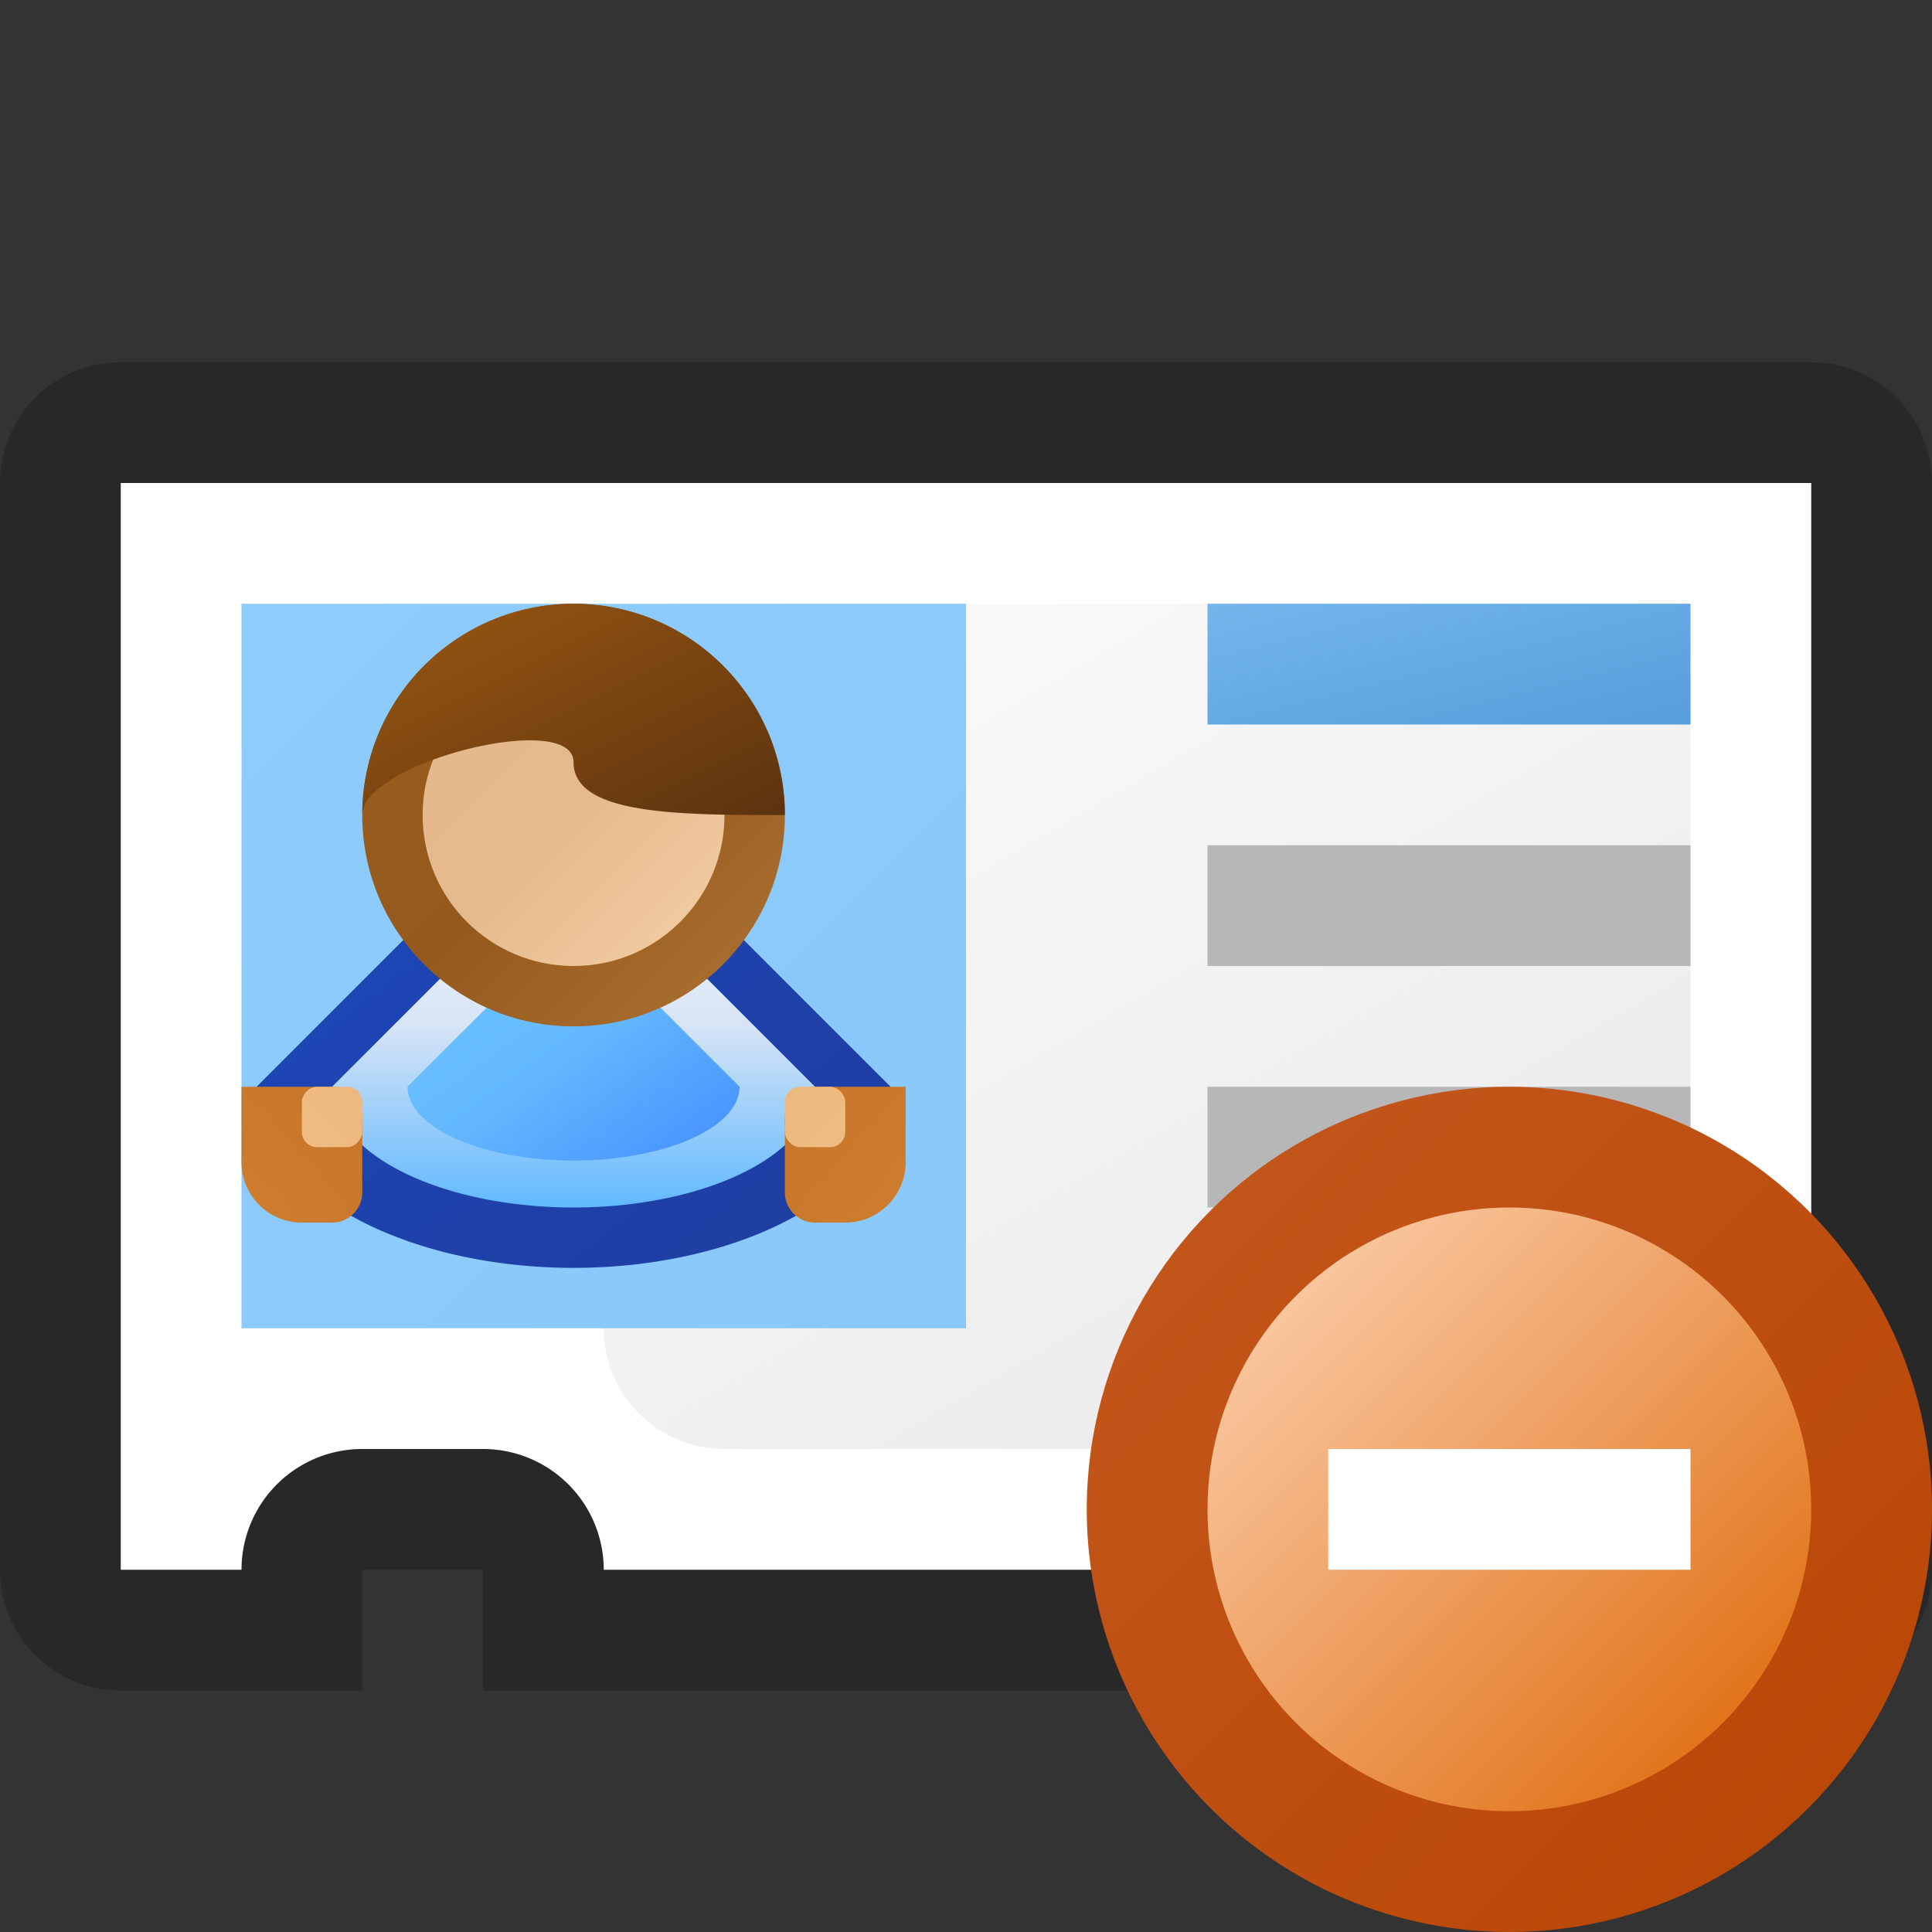 <?xml version="1.0" encoding="utf-8" standalone="yes"?>
<!DOCTYPE svg PUBLIC "-//W3C//DTD SVG 1.1//EN" "http://www.w3.org/Graphics/SVG/1.1/DTD/svg11.dtd">
<svg xmlns="http://www.w3.org/2000/svg" xmlns:xlink="http://www.w3.org/1999/xlink"
	width="16" height="16" version="1.1">
	<rect width="100%" height="100%" fill="#333333" stroke="none"/>
	<title>Vcard Delete</title>
	<desc>Vcard Delete</desc>
	<g id="icon" transform="translate(8,8)">
		<defs>
			<linearGradient id="center" x1="0%" y1="0%" x2="100%" y2="100%">
				<stop offset="0%" stop-color="#ffffff" />
				<stop offset="100%" stop-color="#e8e8e8" />
			</linearGradient>
			<linearGradient id="pic" x1="0%" y1="0%" x2="100%" y2="100%">
				<stop offset="0%" stop-color="#8eccfc" />
				<stop offset="100%" stop-color="#89c8fa" />
			</linearGradient>
			<linearGradient id="details" x1="0%" y1="0%" x2="100%" y2="100%">
				<stop offset="0%" stop-color="#74b6ec" />
				<stop offset="100%" stop-color="#569ddb" />
			</linearGradient>
		</defs>
		<path fill="#000" opacity="0.21"
			d="M-7,-5 h14 a1,1 0 0,1 1,1 v9 a1,1 0 0,1 -1,1 h-2 v-1 h-1 v1 h-8 v-1 h-1 v1 h-2 a1,1 0 0,1 -1,-1 v-9 a1,1 0 0,1 1,-1 z" />
		<path fill="#fff" 
			d="M-7,-4 h14 v9 h-1 a1,1 0 0,0 -1,-1 h-1 a1,1 0 0,0 -1,1 h-6 a1,1 0 0,0 -1,-1 h-1 a1,1 0 0,0 -1,1 h-1" />
		<path fill="url(#center)"
			d="M-6,-3 h12 v6 h-3 a1,1 0 0,0 -1,1 h-4 a1,1 0 0,1 -1,-1 h-3" />
		<rect fill="url(#pic)" width="6" height="6" x="-6" y="-3" />
		<rect fill="url(#details)" width="4" height="1" x="2" y="-3" />
		<rect fill="#b7b7b7" width="4" height="1" x="2" y="-1" />
		<rect fill="#b7b7b7" width="4" height="1" x="2" y="1" />
	</g>
	<g id="user" transform="translate(5,8) scale(0.5)">
		<defs>
			<linearGradient id="user-backing" x1="0%" y1="0%" x2="100%"
				y2="100%">
				<stop offset="0%" stop-color="#1c48bc" />
				<stop offset="100%" stop-color="#1f3d9f" />
			</linearGradient>
			<linearGradient id="user-in-border" x1="0%" y1="0%" x2="0%"
				y2="100%">
				<stop offset="0%" stop-color="#fff" />
				<stop offset="50%" stop-color="#d6e4f6" />
				<stop offset="100%" stop-color="#61b9fe" />
			</linearGradient>
			<linearGradient id="user-center" x1="0%" y1="0%" x2="100%" y2="100%">
				<stop offset="0%" stop-color="#6dc7fe" />
				<stop offset="50%" stop-color="#64b9fe" />
				<stop offset="100%" stop-color="#438dff" />
			</linearGradient>
			<linearGradient id="user-head" x1="0%" y1="0%" x2="100%" y2="100%">
				<stop offset="0%" stop-color="#9b5e1f" />
				<stop offset="50%" stop-color="#94591c" />
				<stop offset="100%" stop-color="#ae7434" />
			</linearGradient>
			<linearGradient id="user-head-in" x1="0%" y1="0%" x2="100%"
				y2="100%">
				<stop offset="0%" stop-color="#e4b78a" />
				<stop offset="50%" stop-color="#e5bb8e" />
				<stop offset="100%" stop-color="#f6cfa5" />
			</linearGradient>
			<linearGradient id="user-hair" x1="0%" y1="0%" x2="100%" y2="100%">
				<stop offset="0%" stop-color="#9b5812" />
				<stop offset="100%" stop-color="#5c330f" />
			</linearGradient>
			<linearGradient id="user-hand-fill" x1="0%" y1="0%" x2="100%"
				y2="100%">
				<stop offset="0%" stop-color="#c77429" />
				<stop offset="100%" stop-color="#ce7e2e" />
			</linearGradient>
		</defs>
		<linearGradient id="user-hand-in-fill" x1="0%" y1="0%" x2="100%"
			y2="100%">
			<stop offset="0%" stop-color="#edb87e" />
			<stop offset="100%" stop-color="#efbc83" />
		</linearGradient>
		<path fill="url(#user-backing)" d="M-5.75,2 a5.25,3 0 0,0 10.5,0 l-5.25,-5.25 l-5.25,5.25 " />
		<path fill="url(#user-in-border)" d="M-4.5,2 a4,2 0 0,0 8,0 l-4,-4 l-4,4 " />
		<path fill="url(#user-center)" d="M-3.25,2 a2.25,1 0 0,0 5.5,0 l-2.75,-2.75 l-2.75,2.75 " />
		<circle r="3.5" cy="-2.5" cx="-0.5" fill="url(#user-head)" />
		<circle r="2.5" cy="-2.5" cx="-0.5" fill="url(#user-head-in)" />
		<path fill="url(#user-hair)"
			d="M-4,-2.5 a3.5,3.5 0 0,1 7,0 c-1.75,0 -3.5,0 -3.5,-0.875 c0,-0.875 -3.5,0 -3.5,0.875 " />
		<g id="user-hand">
			<path fill="url(#user-hand-fill)"
				d="M3.5,2 l1.5,0 v1.25 a1,1 0 0,1 -1,1 l-0.5,0 a0.5,0.5 0 0,1 -0.5,-0.5 v-1.25 a0.5,0.5 0 0,1 0.5,-0.5" />
			<rect fill="url(#user-hand-in-fill)" width="1" height="1" rx="0.25" ry="0.25"
				x="3" y="2" />
		</g>
		<use xlink:href="#user-hand" transform="scale(-1,1) translate(1,0)" />
	</g>
	<g id="delete" transform="translate(12.5,12.5)">
		<defs>
			<linearGradient id="backing_delete" x1="0%" y1="0%" x2="100%"
				y2="100%">
				<stop offset="0%" stop-color="#c4581e" />
				<stop offset="100%" stop-color="#b84503" />
			</linearGradient>
			<linearGradient id="center_delete" x1="0%" y1="0%" x2="100%"
				y2="100%">
				<stop offset="0%" stop-color="#fed6b8" />
				<stop offset="100%" stop-color="#dd6401" />
			</linearGradient>
		</defs>
		<circle id="back" r="3.5" fill="url(#backing_delete)" />
		<circle id="center-dot" r="2.5" fill="url(#center_delete)" />
		<path fill="#fff" d="M-1.5,-0.5 h3 v1 h-3 v-1 z " />
	</g>
</svg>
